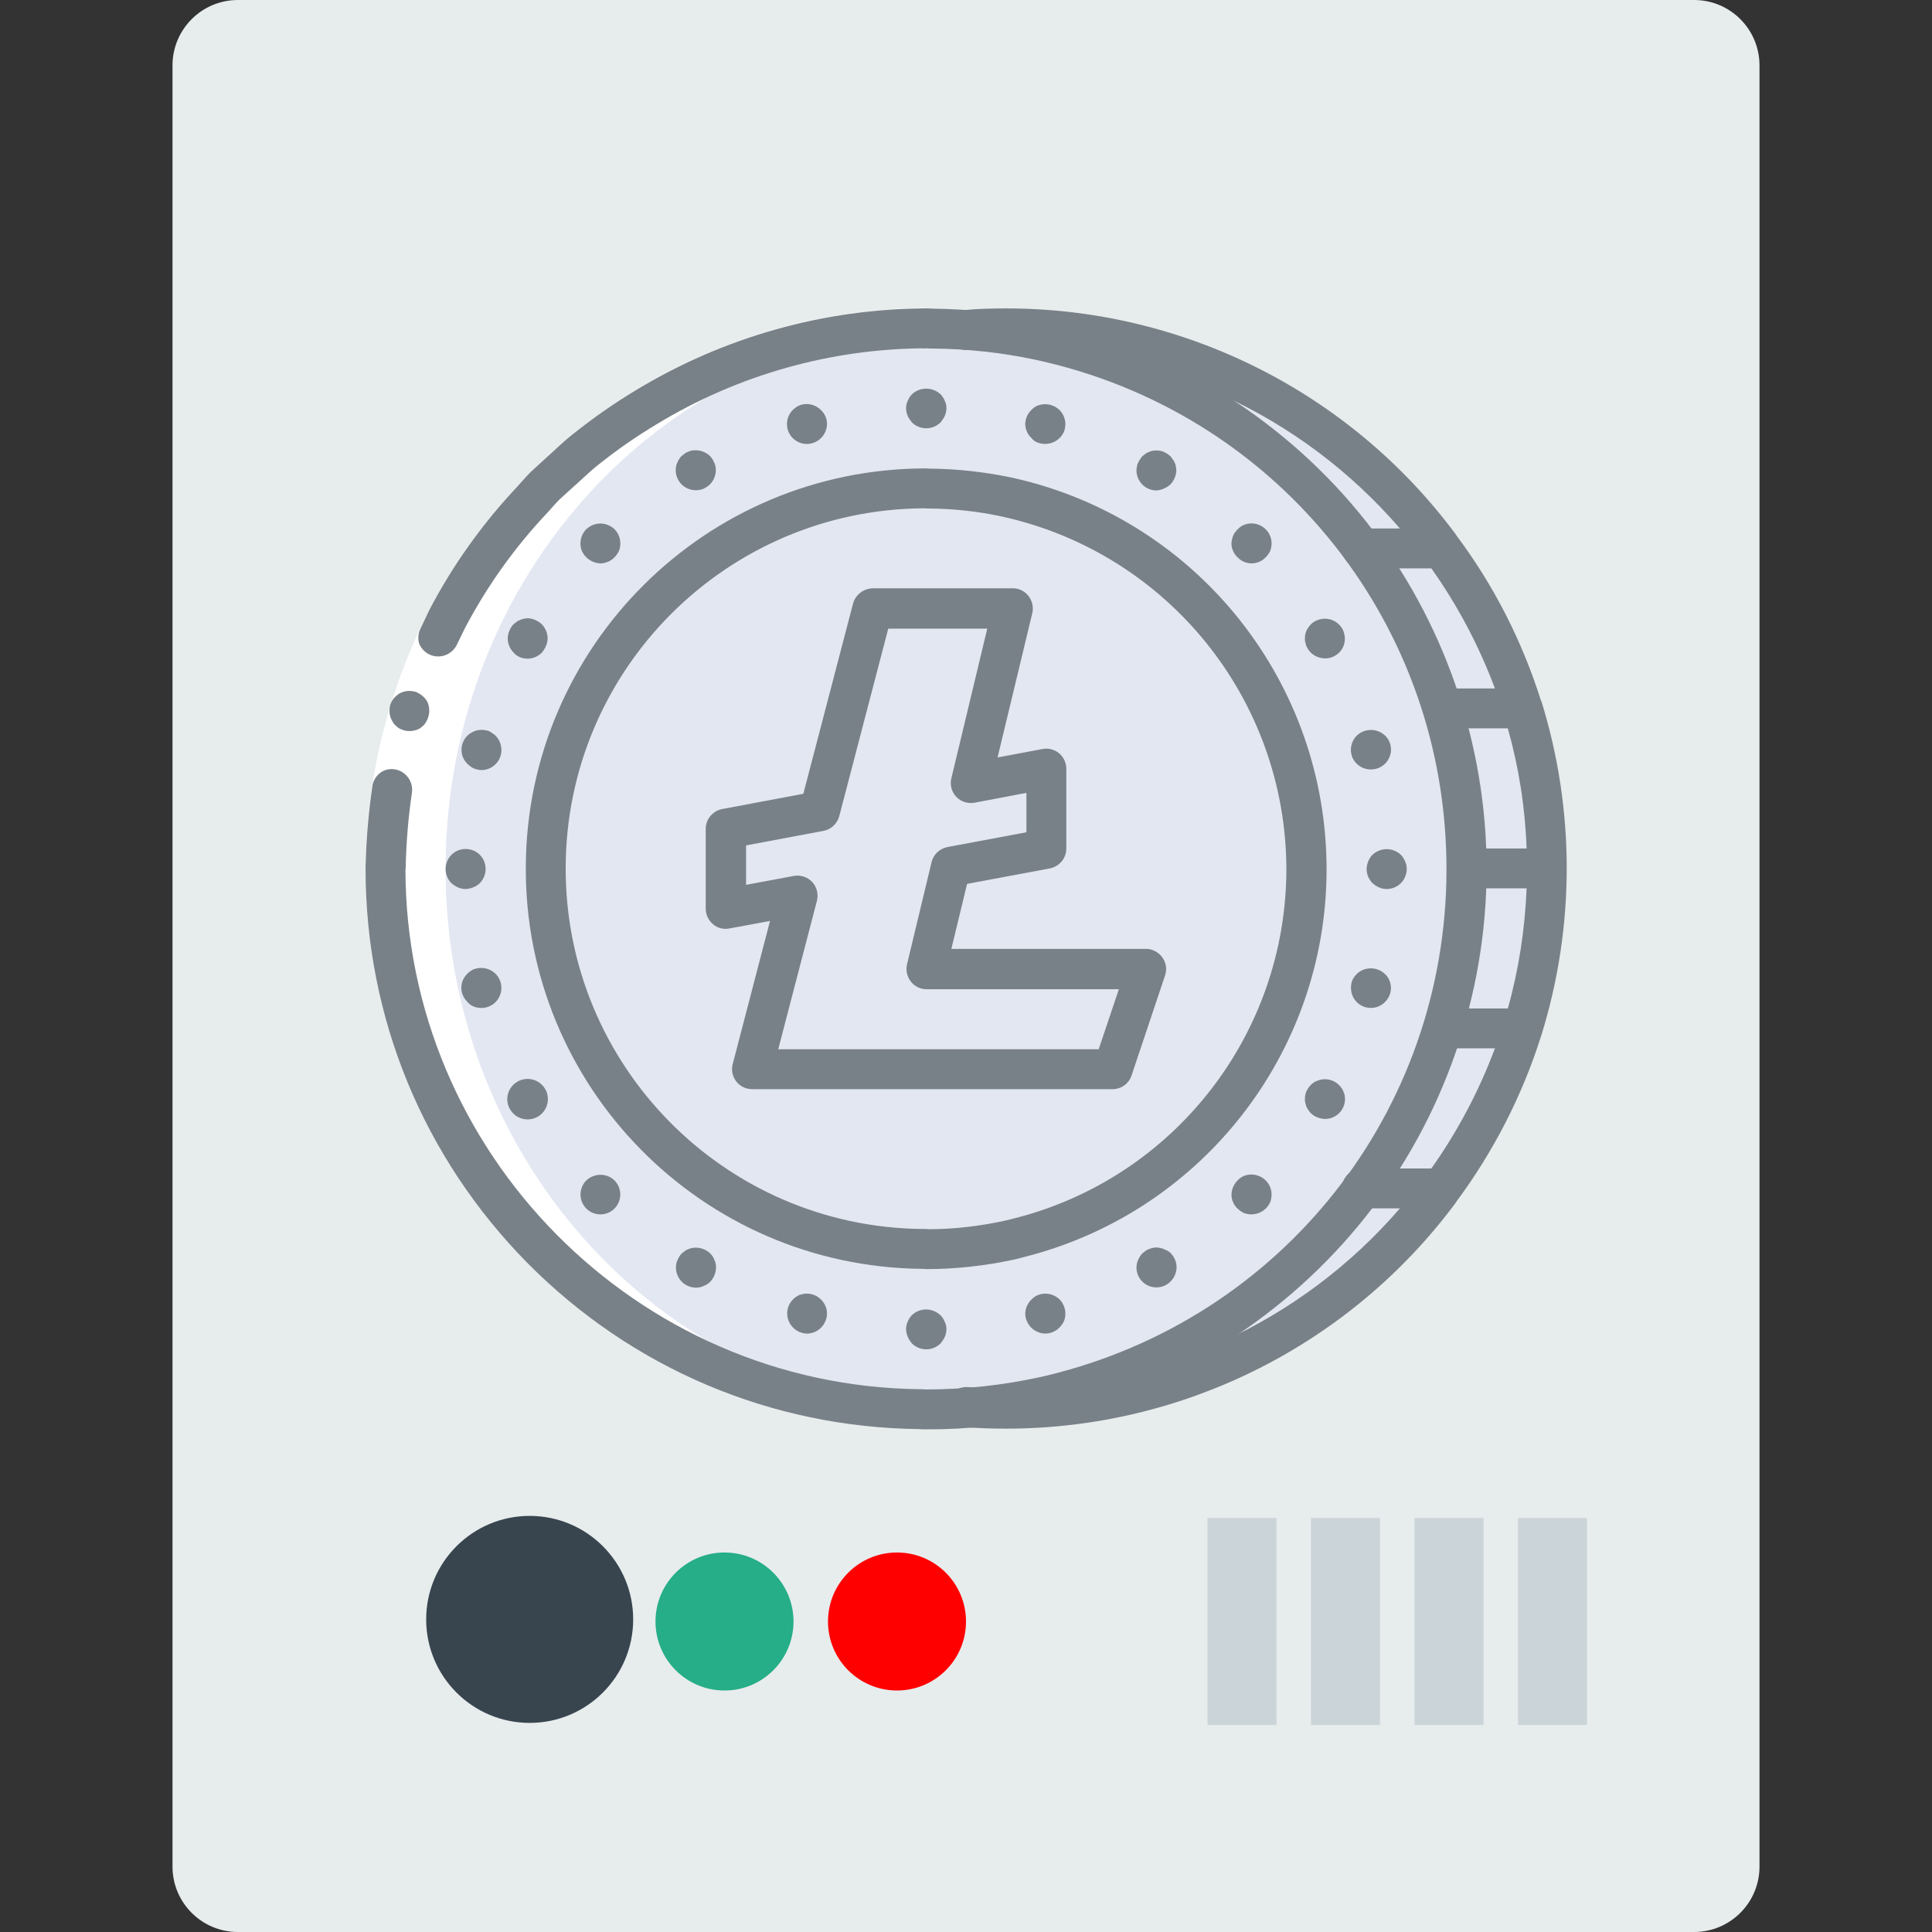 <?xml version="1.0" encoding="UTF-8" standalone="no"?>
<!-- Generator: Adobe Illustrator 19.0.0, SVG Export Plug-In . SVG Version: 6.00 Build 0)  -->

<svg
   xmlns:dc="http://purl.org/dc/elements/1.1/"
   xmlns:cc="http://creativecommons.org/ns#"
   xmlns:rdf="http://www.w3.org/1999/02/22-rdf-syntax-ns#"
   xmlns:svg="http://www.w3.org/2000/svg"
   xmlns="http://www.w3.org/2000/svg"
   xmlns:sodipodi="http://sodipodi.sourceforge.net/DTD/sodipodi-0.dtd"
   xmlns:inkscape="http://www.inkscape.org/namespaces/inkscape"
   version="1.1"
   id="Capa_1"
   x="0px"
   y="0px"
   viewBox="0 0 56 56"
   style="enable-background:new 0 0 56 56;"
   xml:space="preserve"
   sodipodi:docname="asic-ltc-3.svg"
   inkscape:version="0.92.3 (2405546, 2018-03-11)"><rect x="0" y="0" width="56" height="56" fill="#333333" stroke="none"/><defs
   id="defs4342" /><sodipodi:namedview
   pagecolor="#ffffff"
   bordercolor="#666666"
   borderopacity="1"
   objecttolerance="10"
   gridtolerance="10"
   guidetolerance="10"
   inkscape:pageopacity="0"
   inkscape:pageshadow="2"
   inkscape:window-width="1376"
   inkscape:window-height="851"
   id="namedview4340"
   showgrid="false"
   inkscape:zoom="11.9198"
   inkscape:cx="13.35781"
   inkscape:cy="29.229695"
   inkscape:window-x="1"
   inkscape:window-y="0"
   inkscape:window-maximized="0"
   inkscape:current-layer="Capa_1" />
<path
   style="fill:#E7ECED;"
   d="M49.104,56H6.896C5.849,56,5,55.151,5,54.104V1.896C5,0.849,5.849,0,6.896,0h42.209  C50.151,0,51,0.849,51,1.896v52.209C51,55.151,50.151,56,49.104,56z"
   id="path4285" />

<circle
   style="fill:#25AE88;"
   cx="21"
   cy="47"
   r="2"
   id="circle4289" />
<circle
   style="fill:#ff0000"
   cx="26"
   cy="47"
   r="2"
   id="circle4291" />




<rect
   x="44"
   y="44"
   style="fill:#CBD4D8;"
   width="2"
   height="6"
   id="rect4301" />
<rect
   x="41"
   y="44"
   style="fill:#CBD4D8;"
   width="2"
   height="6"
   id="rect4303" />
<rect
   x="38"
   y="44"
   style="fill:#CBD4D8;"
   width="2"
   height="6"
   id="rect4305" />
<rect
   x="35"
   y="44"
   style="fill:#CBD4D8;"
   width="2"
   height="6"
   id="rect4307" />
<g
   id="g4309">
</g>
<g
   id="g4311">
</g>
<g
   id="g4313">
</g>
<g
   id="g4315">
</g>
<g
   id="g4317">
</g>
<g
   id="g4319">
</g>
<g
   id="g4321">
</g>
<g
   id="g4323">
</g>
<g
   id="g4325">
</g>
<g
   id="g4327">
</g>
<g
   id="g4329">
</g>
<g
   id="g4331">
</g>
<g
   id="g4333">
</g>
<g
   id="g4335">
</g>
<g
   id="g4337">
</g>
<g
   transform="matrix(0.068,0,0,0.068,10.596,7.77)"
   id="g5720"><path
     inkscape:connector-curvature="0"
     style="fill:#e3e7f2"
     d="m 495.6,196.398 c -1.5,-5.8 -3.3,-11.5 -5.3,-17.1 -6.4,-18.1 -15,-35.3 -25.7,-51.2 -3.9,-5.9 -8.1,-11.6 -12.6,-17.1 -43.7,-54 -109.5,-85.4 -178.9,-85.3 -5.7,0 -11.4,0.2 -17.1,0.7 v 0 c -5.6,-0.4 -11.3,-0.7 -17.1,-0.7 -2.2,0 -4.4,0.1 -6.6,0.2 -2.1,-0.1 -4.1,-0.2 -6.2,-0.2 -120.1,0 -217.6,103.2 -217.6,230.4 0,127.2 97.5,230.4 217.6,230.4 2.1,0 4.1,-0.1 6.2,-0.2 2.2,0.1 4.4,0.2 6.6,0.2 5.7,0 11.4,-0.3 17.1,-0.7 v 0 c 5.6,0.5 11.3,0.7 17.1,0.7 69.5,0 135.2,-31.3 178.9,-85.3 4.4,-5.5 8.7,-11.2 12.6,-17.1 10.7,-15.9 19.3,-33.1 25.7,-51.2 2,-5.5 3.8,-11.3 5.3,-17.1 4.5,-16.7 7.1,-33.9 7.6,-51.2 0.2,-2.8 0.3,-5.6 0.3,-8.5 0,-2.9 -0.1,-5.7 -0.3,-8.5 -0.5,-17.3 -3,-34.5 -7.6,-51.2 z"
     data-original="#E3E7F2"
     class=""
     id="path5640" /><g
     id="g5654"><path
       inkscape:connector-curvature="0"
       style="fill:#ffffff"
       d="m 246.7,486.298 c -2.6,0.1 -5.2,0.2 -7.8,0.2 -2.2,0 -4.4,-0.1 -6.6,-0.2 -2,0.1 -4.2,0.2 -6.2,0.2 -120.1,0 -217.6,-103.2 -217.6,-230.4 0,-127.2 97.5,-230.4 217.6,-230.4 2,0 4.2,0.1 6.2,0.2 2.2,-0.1 4.4,-0.2 6.6,-0.2 l 7.7,0.2 c -117.7,2.8 -212.5,104.8 -212.5,230.2 0,125.4 94.8,227.5 212.6,230.2 z"
       data-original="#FFFFFF"
       id="path5642" /><path
       inkscape:connector-curvature="0"
       style="fill:#ffffff"
       d="m 281.6,26.398 c -1.5,-0.1 -2.9,-0.2 -10.8,-0.6 0.7,-0.1 1.5,-0.1 2.2,-0.1 4.3,0 8.5,0.1 12.8,0.4 -1.4,0 -2.8,0.1 -4.2,0.3 z"
       data-original="#FFFFFF"
       id="path5644" /><path
       inkscape:connector-curvature="0"
       style="fill:#ffffff"
       d="m 281.6,485.798 c 1.4,0.2 2.8,0.3 4.3,0.3 -4.3,0.3 -8.5,0.4 -12.8,0.4 -0.8,0 -1.6,0 -2.4,-0.1 3.6,-0.1 7.3,-0.3 10.9,-0.6 z"
       data-original="#FFFFFF"
       id="path5646" /><path
       inkscape:connector-curvature="0"
       style="fill:#ffffff"
       d="m 256,485.798 c 1.5,0.2 2.9,0.3 10.8,0.6 -0.7,0.1 -1.5,0.1 -2.2,0.1 -2.2,0 -4.4,-0.1 -6.6,-0.2 -2,0.1 -4.2,0.2 -6.2,0.2 -1.4,0 -2.8,0 -4.3,-0.2 2.9,-0.1 5.7,-0.3 8.5,-0.5 z"
       data-original="#FFFFFF"
       id="path5648" /><path
       inkscape:connector-curvature="0"
       style="fill:#ffffff"
       d="m 256,26.398 -8.5,-0.5 c 1.4,-0.1 2.8,-0.2 4.3,-0.2 2,0 4.2,0.1 6.2,0.2 2.2,-0.1 4.4,-0.2 6.6,-0.2 1.5,0 2.9,0 4.3,0.1 -4.4,0 -8.6,0.2 -12.9,0.6 z"
       data-original="#FFFFFF"
       id="path5650" /><path
       inkscape:connector-curvature="0"
       style="fill:#ffffff"
       d="m 0,256.098 c 0.3,-38.5 9.6,-76.4 27.3,-110.6 10.1,-19.2 22.8,-37 37.7,-52.8 1.8,-2 3.6,-4 5.5,-6 l 6,-5.5 c 4.1,-3.6 7.9,-7.4 12.2,-10.8 8.5,-6.8 17.4,-13 26.7,-18.6 37.3,-22.6 80,-34.6 123.7,-34.8 v 17.1 c -40.5,0.1 -80.2,11.3 -114.8,32.3 -8.6,5.2 -16.9,10.9 -24.8,17.2 -4,3.1 -7.5,6.7 -11.3,10 l -5.6,5.1 c -1.8,1.8 -3.4,3.7 -5.1,5.6 -13.8,14.7 -25.6,31.1 -35,49 -16.5,31.9 -25.2,67 -25.4,102.8 z"
       data-original="#FFFFFF"
       id="path5652" /></g><g
     id="g5718"><path
       inkscape:connector-curvature="0"
       style="fill:#798188"
       d="m 238.5,494.998 c -0.8,0 -1.7,0 -2.5,-0.1 -63.2,-0.7 -122.5,-25.9 -167,-70.8 -44.4,-45 -69,-104.7 -69,-168 0,-4.7 3.8,-8.5 8.5,-8.5 4.7,0 8.5,3.8 8.5,8.5 0,121 98.5,220.6 219.5,221.8 0.2,0 0.4,0 0.6,0 0.5,0 1.1,0.1 1.6,0.1 0.1,0 0.1,0 0.2,0 16.4,0 32.8,-1.8 48.8,-5.3 2.2,-0.5 4.3,-1 6.6,-1.6 100.1,-25.9 168.5,-116.1 166.4,-219.4 -2,-103.4 -74.1,-190.8 -175.1,-212.6 -14.5,-3.1 -29.4,-4.7 -44.3,-4.8 -0.2,0 -0.4,0 -0.7,0 -0.5,0 -1.1,-0.1 -1.6,-0.1 -4.7,0.1 -8.6,-3.7 -8.6,-8.4 -0.1,-4.7 3.7,-8.6 8.4,-8.6 1,0 2,0 3,0.1 15.9,0.2 31.8,1.9 47.4,5.2 52.4,11.3 100,40.3 134.1,81.6 34.1,41.3 53.4,93.6 54.5,147.2 1.1,53.6 -16.1,106.6 -48.5,149.2 -32.4,42.6 -78.8,73.6 -130.6,87 -2.3,0.6 -4.7,1.2 -7.2,1.8 -17.2,3.8 -34.8,5.8 -52.5,5.7 -0.2,0 -0.3,0 -0.5,0 z"
       data-original="#428DFF"
       class="active-path"
       data-old_color="#828588"
       id="path5656" /><path
       inkscape:connector-curvature="0"
       style="fill:#798188"
       d="m 19.8,223.398 c 0.5,-4.6 -2.6,-8.9 -7.2,-9.7 -2.3,-0.4 -4.6,0.1 -6.4,1.5 -1.8,1.4 -3,3.4 -3.3,5.7 -1.7,11.6 -2.7,23.4 -2.9,35.2 h 17.1 c 0.2,-11 1.1,-21.9 2.7,-32.7 z"
       data-original="#428DFF"
       class="active-path"
       data-old_color="#828588"
       id="path5658" /><path
       inkscape:connector-curvature="0"
       style="fill:#798188"
       d="m 27.4,164.798 c 4.3,1.9 9.2,0.1 11.4,-4 l 3.6,-7.4 c 9.4,-17.8 21.1,-34.3 35,-49 1.7,-1.8 3.3,-3.8 5.1,-5.6 l 5.6,-5.1 c 3.8,-3.3 7.3,-6.9 11.3,-10 7.9,-6.3 16.1,-12 24.8,-17.2 34.6,-21 74.3,-32.2 114.8,-32.3 v -17 c -43.6,0.1 -86.4,12.2 -123.7,34.8 -9.3,5.6 -18.2,11.8 -26.7,18.6 -4.3,3.3 -8.1,7.2 -12.2,10.8 l -6,5.5 c -1.9,1.9 -3.7,4 -5.5,6 -14.9,15.8 -27.6,33.5 -37.7,52.8 l -3.8,8 c -1,2 -1.2,4.4 -0.5,6.5 0.8,1.9 2.4,3.7 4.5,4.6 z"
       data-original="#428DFF"
       class="active-path"
       data-old_color="#828588"
       id="path5660" /><path
       inkscape:connector-curvature="0"
       style="fill:#798188"
       d="m 12.2,194.398 c 0.4,0.4 0.8,0.8 1.3,1.2 0.4,0.4 0.9,0.7 1.4,0.9 0.5,0.2 1.1,0.4 1.6,0.6 2.2,0.5 4.5,0.3 6.5,-0.8 0.9,-0.6 1.8,-1.3 2.4,-2.2 1.9,-2.7 2.3,-6.1 1,-9.1 -0.5,-1 -1.2,-1.8 -2.1,-2.6 -0.8,-0.7 -1.8,-1.3 -2.8,-1.7 -2.2,-0.7 -4.5,-0.6 -6.6,0.4 -2.1,1.1 -3.7,2.9 -4.4,5.2 -0.6,2.3 -0.3,4.7 0.8,6.7 z"
       data-original="#428DFF"
       class="active-path"
       data-old_color="#828588"
       id="path5662" /><path
       inkscape:connector-curvature="0"
       style="fill:#798188"
       d="m 240.8,85.498 h -0.5 c -0.3,0 -1.1,-0.1 -1.4,-0.1 -93.9,0 -170.1,75.9 -170.6,169.7 -0.5,93.9 74.9,170.5 168.8,171.5 h 0.9 c 0.3,0 0.8,0.1 1,0.1 12.6,0 25.2,-1.4 37.6,-4.1 1.4,-0.3 2.8,-0.7 5.1,-1.3 76.6,-19.8 129.6,-89.6 127.9,-168.7 -1.7,-79.1 -57.4,-146.7 -134.7,-163.4 -11.2,-2.3 -22.6,-3.6 -34.1,-3.7 z m 151.7,170.6 c 0,70.3 -47.7,131.6 -115.7,148.9 -1.5,0.4 -2.7,0.7 -4,1 -10.9,2.4 -21.9,3.7 -33,3.7 l -0.6,-0.1 c -0.2,0 -0.5,0 -0.7,0 h -1.3 c -84.3,-0.9 -152.1,-69.7 -151.9,-154 0.2,-84.3 68.4,-152.7 152.7,-153.2 0.2,0 1,0.1 1.3,0.1 h 1.2 c 10.3,0.1 20.6,1.2 30.7,3.4 70.7,15.5 121.1,77.9 121.3,150.2 z"
       data-original="#428DFF"
       class="active-path"
       data-old_color="#828588"
       id="path5664" /><path
       inkscape:connector-curvature="0"
       style="fill:#798188"
       d="m 232.9,53.798 c -0.8,0.8 -1.4,1.8 -1.8,2.8 -0.5,1 -0.7,2.1 -0.7,3.2 0,0.6 0.1,1.1 0.2,1.7 0.1,0.5 0.3,1.1 0.5,1.5 0.2,0.5 0.4,1 0.8,1.4 0.3,0.5 0.6,0.9 1,1.4 1.6,1.6 3.8,2.5 6.1,2.5 2.3,0 4.4,-0.9 6.1,-2.5 0.3,-0.4 0.7,-0.9 1,-1.4 0.3,-0.4 0.6,-0.9 0.8,-1.4 0.2,-0.5 0.4,-1 0.5,-1.5 0.1,-0.6 0.2,-1.1 0.2,-1.7 0,-1.1 -0.2,-2.2 -0.7,-3.2 -0.4,-1 -1,-2 -1.8,-2.8 -3.5,-3.2 -8.8,-3.2 -12.2,0 z"
       data-original="#428DFF"
       class="active-path"
       data-old_color="#828588"
       id="path5666" /><path
       inkscape:connector-curvature="0"
       style="fill:#798188"
       d="m 232.9,446.298 c -0.8,0.8 -1.4,1.8 -1.8,2.8 -0.5,1 -0.7,2.1 -0.7,3.2 0,0.5 0.1,1.1 0.2,1.6 0.1,0.6 0.3,1.1 0.5,1.6 0.2,0.5 0.4,1 0.8,1.5 0.3,0.5 0.6,0.9 1,1.4 1.6,1.6 3.8,2.5 6.1,2.5 2.3,0 4.4,-0.9 6.1,-2.5 0.3,-0.4 0.7,-0.9 1,-1.4 0.3,-0.4 0.6,-0.9 0.8,-1.4 0.3,-0.5 0.4,-1.1 0.5,-1.6 0.1,-0.5 0.2,-1.1 0.2,-1.6 0,-1.1 -0.2,-2.2 -0.7,-3.2 -0.4,-1 -1,-2 -1.8,-2.8 -3.5,-3.3 -8.8,-3.3 -12.2,-0.1 z"
       data-original="#428DFF"
       class="active-path"
       data-old_color="#828588"
       id="path5668" /><path
       inkscape:connector-curvature="0"
       style="fill:#798188"
       d="m 194.1,72.498 c 0.4,-0.4 0.8,-0.8 1.1,-1.3 0.3,-0.5 0.5,-0.9 0.8,-1.4 0.2,-0.5 0.3,-1.1 0.5,-1.6 0.1,-0.6 0.2,-1.1 0.2,-1.7 0,-2.3 -0.9,-4.4 -2.6,-6 -2,-2 -4.9,-2.9 -7.7,-2.4 -0.5,0.1 -1.1,0.3 -1.6,0.5 -0.5,0.2 -1,0.5 -1.4,0.8 -0.4,0.3 -0.9,0.7 -1.3,1.1 -3.3,3.3 -3.3,8.7 0,12 3.3,3.3 8.7,3.3 12,0 z"
       data-original="#428DFF"
       class="active-path"
       data-old_color="#828588"
       id="path5670" /><path
       inkscape:connector-curvature="0"
       style="fill:#798188"
       d="m 286.5,437.798 c -1,0.4 -1.9,1.1 -2.7,1.9 -0.4,0.4 -0.8,0.8 -1.1,1.3 -0.3,0.5 -0.5,0.9 -0.8,1.4 -0.2,0.5 -0.4,1.1 -0.5,1.6 -0.1,0.6 -0.2,1.1 -0.2,1.7 0,1.1 0.2,2.2 0.7,3.2 0.9,2.1 2.5,3.7 4.6,4.6 3.2,1.4 6.9,0.6 9.3,-1.9 0.8,-0.8 1.4,-1.7 1.9,-2.7 0.4,-1 0.6,-2.1 0.6,-3.2 0,-2.3 -0.9,-4.5 -2.5,-6.1 -2.5,-2.4 -6.1,-3.1 -9.3,-1.8 z"
       data-original="#428DFF"
       class="active-path"
       data-old_color="#828588"
       id="path5672" /><path
       inkscape:connector-curvature="0"
       style="fill:#798188"
       d="m 144,94.098 c 1,-0.5 2,-1.1 2.8,-1.9 1.6,-1.6 2.5,-3.8 2.5,-6.1 0,-1.1 -0.2,-2.2 -0.7,-3.2 -0.4,-1 -1,-2 -1.8,-2.8 -2.1,-2 -5,-2.8 -7.8,-2.3 -0.5,0.1 -1.1,0.3 -1.5,0.5 -0.5,0.2 -1.1,0.4 -1.5,0.8 -0.4,0.3 -0.9,0.7 -1.3,1 -0.8,0.8 -1.4,1.8 -1.8,2.8 -0.5,1 -0.7,2.1 -0.7,3.2 0,2.3 0.9,4.5 2.5,6.1 1.6,1.6 3.8,2.5 6.1,2.5 1.1,0 2.2,-0.2 3.2,-0.6 z"
       data-original="#428DFF"
       class="active-path"
       data-old_color="#828588"
       id="path5674" /><path
       inkscape:connector-curvature="0"
       style="fill:#798188"
       d="m 340.3,418.198 c -0.5,-0.3 -1.1,-0.4 -1.6,-0.5 -1.1,-0.3 -2.2,-0.3 -3.3,0 -0.5,0.1 -1.1,0.3 -1.5,0.5 -0.5,0.2 -1.1,0.4 -1.5,0.8 -0.4,0.3 -0.9,0.7 -1.3,1 -0.4,0.4 -0.7,0.8 -1,1.3 -0.3,0.5 -0.6,1 -0.8,1.5 -0.2,0.5 -0.4,1 -0.5,1.5 -0.1,0.6 -0.2,1.1 -0.2,1.7 0,4.7 3.8,8.5 8.5,8.5 2.3,0 4.5,-0.9 6.1,-2.6 0.8,-0.8 1.4,-1.7 1.8,-2.7 0.4,-1 0.7,-2.1 0.7,-3.2 0,-2.3 -0.9,-4.4 -2.5,-6.1 -0.4,-0.4 -0.8,-0.7 -1.3,-1 -0.5,-0.2 -1,-0.5 -1.6,-0.7 z"
       data-original="#428DFF"
       class="active-path"
       data-old_color="#828588"
       id="path5676" /><path
       inkscape:connector-curvature="0"
       style="fill:#798188"
       d="m 100.2,125.898 c 0.5,0 1.1,-0.1 1.6,-0.2 0.5,-0.2 1.1,-0.3 1.6,-0.5 0.5,-0.3 1,-0.5 1.4,-0.8 0.5,-0.3 0.9,-0.7 1.3,-1.1 0.8,-0.8 1.4,-1.7 1.9,-2.7 0.4,-1 0.6,-2.1 0.6,-3.2 0,-2.3 -0.9,-4.5 -2.5,-6.1 -3.4,-3.2 -8.6,-3.2 -12,0 -1.6,1.6 -2.5,3.8 -2.5,6.1 0,1.1 0.2,2.2 0.6,3.2 1.4,3.1 4.5,5.2 8,5.3 z"
       data-original="#428DFF"
       class="active-path"
       data-old_color="#828588"
       id="path5678" /><path
       inkscape:connector-curvature="0"
       style="fill:#798188"
       d="m 374.4,386.998 c -1,0.4 -2,1.1 -2.7,1.9 -1.6,1.6 -2.5,3.7 -2.6,6 0,1.1 0.2,2.3 0.7,3.3 0.4,1 1.1,2 1.9,2.7 0.8,0.8 1.7,1.4 2.7,1.9 3.2,1.2 6.8,0.5 9.3,-1.9 0.8,-0.8 1.4,-1.7 1.9,-2.7 0.4,-1.1 0.6,-2.2 0.6,-3.3 0,-2.2 -0.9,-4.4 -2.5,-6 -2.4,-2.4 -6.1,-3.2 -9.3,-1.9 z"
       data-original="#428DFF"
       class="active-path"
       data-old_color="#828588"
       id="path5680" /><path
       inkscape:connector-curvature="0"
       style="fill:#798188"
       d="m 69,166.498 c 2.3,0 4.4,-0.9 6.1,-2.5 0.4,-0.4 0.7,-0.9 1,-1.4 0.3,-0.4 0.6,-0.9 0.8,-1.5 0.2,-0.5 0.4,-1 0.5,-1.5 0.1,-0.6 0.2,-1.1 0.2,-1.7 0,-2.3 -0.9,-4.4 -2.5,-6.1 -0.4,-0.4 -0.8,-0.7 -1.3,-1 -0.5,-0.3 -1,-0.6 -1.5,-0.8 -0.5,-0.2 -1,-0.4 -1.5,-0.5 -1.1,-0.3 -2.2,-0.3 -3.3,0 -0.6,0.1 -1.1,0.2 -1.6,0.5 -0.5,0.2 -1.1,0.4 -1.5,0.8 -0.4,0.3 -0.9,0.7 -1.3,1 -0.8,0.8 -1.4,1.8 -1.8,2.8 -0.4,1 -0.7,2.1 -0.7,3.2 0,2.3 0.9,4.5 2.5,6.1 1.4,1.7 3.6,2.6 5.9,2.6 z"
       data-original="#428DFF"
       class="active-path"
       data-old_color="#828588"
       id="path5682" /><path
       inkscape:connector-curvature="0"
       style="fill:#798188"
       d="m 405.7,346.398 c -1.1,0.4 -2,1 -2.8,1.8 -0.8,0.8 -1.4,1.8 -1.9,2.8 -0.4,1 -0.6,2.1 -0.6,3.2 0,0.6 0,1.1 0.2,1.7 0.1,0.5 0.3,1 0.4,1.5 0.5,1 1.1,2 1.9,2.8 1.6,1.6 3.8,2.4 6.1,2.5 4.7,0 8.5,-3.8 8.5,-8.5 0,-1.1 -0.2,-2.2 -0.7,-3.2 -0.4,-1.1 -1.1,-2 -1.9,-2.8 -2.4,-2.4 -6.1,-3.1 -9.2,-1.8 z"
       data-original="#428DFF"
       class="active-path"
       data-old_color="#828588"
       id="path5684" /><path
       inkscape:connector-curvature="0"
       style="fill:#798188"
       d="m 55.4,199.298 c -0.4,-0.4 -0.8,-0.7 -1.3,-1 -0.5,-0.3 -0.9,-0.6 -1.4,-0.9 -0.5,-0.2 -1.1,-0.3 -1.6,-0.4 -2.5,-0.5 -5.1,0.2 -7.1,1.8 -2,1.6 -3.1,4 -3.1,6.6 0,2.3 0.9,4.4 2.6,6 0.8,0.8 1.7,1.5 2.7,1.9 1.1,0.4 2.2,0.7 3.3,0.7 4.7,-0.1 8.4,-3.9 8.4,-8.5 0,-2.4 -0.9,-4.6 -2.5,-6.2 z"
       data-original="#428DFF"
       class="active-path"
       data-old_color="#828588"
       id="path5686" /><path
       inkscape:connector-curvature="0"
       style="fill:#798188"
       d="m 422.5,312.898 c 3.3,3.3 8.7,3.3 12,0 2.5,-2.4 3.3,-6.1 1.9,-9.3 -0.4,-1 -1.1,-2 -1.9,-2.7 -3.4,-3.2 -8.7,-3.2 -12,0 -0.8,0.8 -1.4,1.7 -1.9,2.7 -1.2,3.2 -0.5,6.9 1.9,9.3 z"
       data-original="#428DFF"
       class="active-path"
       data-old_color="#828588"
       id="path5688" /><path
       inkscape:connector-curvature="0"
       style="fill:#798188"
       d="m 48.7,262.198 c 3.3,-3.4 3.3,-8.8 0,-12.1 -3.3,-3.3 -8.8,-3.3 -12.1,0 -3.3,3.3 -3.3,8.8 0,12.1 0.4,0.3 0.9,0.7 1.3,1 0.5,0.3 1,0.6 1.5,0.8 0.5,0.2 1,0.4 1.5,0.5 0.6,0.1 1.1,0.2 1.7,0.2 2.3,-0.1 4.5,-1 6.1,-2.5 z"
       data-original="#428DFF"
       class="active-path"
       data-old_color="#828588"
       id="path5690" /><path
       inkscape:connector-curvature="0"
       style="fill:#798188"
       d="m 427.4,252.898 c -0.4,1 -0.7,2.1 -0.7,3.2 0,2.3 0.9,4.4 2.5,6.1 0.4,0.3 0.9,0.7 1.3,1 0.5,0.3 1,0.6 1.5,0.8 0.5,0.2 1,0.4 1.5,0.5 0.6,0.1 1.1,0.2 1.7,0.2 2.3,0 4.5,-0.9 6.1,-2.5 1.6,-1.6 2.5,-3.8 2.5,-6.1 0,-1.1 -0.2,-2.2 -0.7,-3.2 -0.4,-1 -1,-2 -1.8,-2.8 -3.4,-3.2 -8.7,-3.2 -12.1,0 -0.8,0.8 -1.4,1.7 -1.8,2.8 z"
       data-original="#428DFF"
       class="active-path"
       data-old_color="#828588"
       id="path5692" /><path
       inkscape:connector-curvature="0"
       style="fill:#798188"
       d="m 46.1,314.798 c 1.1,0.4 2.2,0.6 3.3,0.6 2.2,0 4.4,-0.9 6,-2.5 1.6,-1.6 2.5,-3.8 2.5,-6.1 0,-2.2 -0.9,-4.4 -2.5,-6 -2.5,-2.4 -6.1,-3.1 -9.3,-1.9 -2,0.9 -3.7,2.6 -4.6,4.6 -1.4,3.2 -0.6,6.9 1.9,9.3 0.7,0.9 1.7,1.6 2.7,2 z"
       data-original="#428DFF"
       class="active-path"
       data-old_color="#828588"
       id="path5694" /><path
       inkscape:connector-curvature="0"
       style="fill:#798188"
       d="m 422.5,199.298 c -1.6,1.6 -2.5,3.8 -2.5,6.1 0,0.5 0,1.1 0.2,1.6 0.1,0.6 0.2,1.1 0.4,1.6 0.3,0.5 0.5,1 0.8,1.4 0.3,0.5 0.7,0.9 1.1,1.3 2.4,2.4 6.1,3.1 9.3,1.8 3.2,-1.3 5.3,-4.4 5.3,-7.8 0,-2.3 -0.9,-4.5 -2.6,-6.1 -3.4,-3.1 -8.6,-3.1 -12,0.1 z"
       data-original="#428DFF"
       class="active-path"
       data-old_color="#828588"
       id="path5696" /><path
       inkscape:connector-curvature="0"
       style="fill:#798188"
       d="m 62.9,360.298 c 2.9,3 7.5,3.4 10.9,1.2 3.5,-2.3 4.8,-6.7 3.3,-10.5 -1.6,-3.8 -5.6,-6 -9.7,-5.2 -4.1,0.8 -7,4.4 -7,8.5 0,2.2 0.9,4.4 2.5,6 z"
       data-original="#428DFF"
       class="active-path"
       data-old_color="#828588"
       id="path5698" /><path
       inkscape:connector-curvature="0"
       style="fill:#798188"
       d="m 416.8,154.698 c -0.4,-1.1 -1.1,-2 -1.9,-2.8 -2.4,-2.4 -6.1,-3.1 -9.2,-1.8 -1.1,0.4 -2,1 -2.8,1.8 -0.8,0.8 -1.4,1.8 -1.9,2.8 -0.4,1 -0.6,2.1 -0.6,3.2 0,0.6 0,1.1 0.2,1.7 0.1,0.5 0.3,1 0.4,1.5 0.5,1 1.1,2 1.9,2.8 1.6,1.6 3.8,2.4 6.1,2.5 2.2,0 4.4,-0.9 6,-2.5 2.4,-2.3 3.1,-6 1.8,-9.2 z"
       data-original="#428DFF"
       class="active-path"
       data-old_color="#828588"
       id="path5700" /><path
       inkscape:connector-curvature="0"
       style="fill:#798188"
       d="m 94.1,388.898 c -3.3,3.3 -3.3,8.7 0,12 3.3,3.3 8.7,3.3 12,0 3.3,-3.3 3.3,-8.7 0,-12 -3.3,-3.2 -8.6,-3.2 -12,0 z"
       data-original="#428DFF"
       class="active-path"
       data-old_color="#828588"
       id="path5702" /><path
       inkscape:connector-curvature="0"
       style="fill:#798188"
       d="m 374.4,125.198 c 3.2,1.4 6.9,0.6 9.3,-1.9 0.8,-0.8 1.4,-1.7 1.9,-2.7 0.4,-1 0.6,-2.1 0.6,-3.2 0,-2.9 -1.4,-5.5 -3.8,-7.1 -2.4,-1.6 -5.4,-1.9 -8,-0.8 -1,0.4 -2,1.1 -2.7,1.9 -0.8,0.8 -1.5,1.7 -1.9,2.7 -0.4,1.1 -0.7,2.2 -0.7,3.3 0,1.1 0.2,2.2 0.7,3.2 0.4,1 1.1,2 1.9,2.7 0.8,0.8 1.7,1.5 2.7,1.9 z"
       data-original="#428DFF"
       class="active-path"
       data-old_color="#828588"
       id="path5704" /><path
       inkscape:connector-curvature="0"
       style="fill:#798188"
       d="m 139.1,417.698 c -0.5,0.1 -1.1,0.3 -1.5,0.5 -0.5,0.2 -1.1,0.4 -1.5,0.8 -0.4,0.3 -0.9,0.7 -1.3,1 -0.8,0.8 -1.4,1.8 -1.8,2.8 -0.5,1 -0.7,2.1 -0.7,3.2 0,2.3 0.9,4.4 2.5,6.1 1.6,1.6 3.8,2.5 6.1,2.5 1.1,0 2.2,-0.2 3.2,-0.7 1,-0.4 2,-1 2.8,-1.8 1.6,-1.6 2.4,-3.8 2.5,-6.1 0,-1.1 -0.2,-2.2 -0.7,-3.2 -0.4,-1.1 -1,-2 -1.8,-2.8 -2.1,-2 -5,-2.8 -7.8,-2.3 z"
       data-original="#428DFF"
       class="active-path"
       data-old_color="#828588"
       id="path5706" /><path
       inkscape:connector-curvature="0"
       style="fill:#798188"
       d="m 343.1,92.198 c 0.8,-0.8 1.4,-1.8 1.8,-2.8 0.4,-1 0.7,-2.1 0.7,-3.2 0,-0.5 -0.1,-1.1 -0.2,-1.6 -0.1,-0.6 -0.2,-1.1 -0.5,-1.6 -0.2,-0.5 -0.4,-1 -0.8,-1.4 -0.3,-0.5 -0.7,-0.9 -1,-1.4 -0.4,-0.3 -0.9,-0.7 -1.3,-1 -0.5,-0.3 -1,-0.6 -1.5,-0.8 -0.5,-0.3 -1.1,-0.4 -1.6,-0.5 -1.1,-0.2 -2.2,-0.2 -3.3,0 -0.5,0.1 -1.1,0.3 -1.5,0.5 -0.5,0.2 -1.1,0.4 -1.5,0.8 -0.4,0.3 -0.9,0.7 -1.3,1 -0.4,0.4 -0.7,0.9 -1,1.4 -0.3,0.4 -0.6,0.9 -0.8,1.4 -0.3,0.5 -0.4,1.1 -0.5,1.6 -0.1,0.5 -0.2,1.1 -0.2,1.6 0,2.3 0.9,4.4 2.5,6.1 1.6,1.6 3.8,2.5 6.1,2.5 2.1,-0.2 4.3,-1.1 5.9,-2.6 z"
       data-original="#428DFF"
       class="active-path"
       data-old_color="#828588"
       id="path5708" /><path
       inkscape:connector-curvature="0"
       style="fill:#798188"
       d="m 186.5,437.298 c -0.5,0.1 -1.1,0.3 -1.6,0.4 -0.5,0.3 -0.9,0.5 -1.4,0.8 -0.4,0.3 -0.9,0.7 -1.3,1.1 -3.3,3.3 -3.3,8.7 0,12 0.4,0.4 0.8,0.8 1.3,1.1 0.5,0.3 0.9,0.5 1.4,0.8 0.6,0.2 1.1,0.3 1.6,0.5 0.6,0.1 1.1,0.2 1.7,0.2 4.7,-0.1 8.4,-3.9 8.5,-8.5 0,-2.6 -1.2,-5 -3.2,-6.6 -1.9,-1.6 -4.5,-2.3 -7,-1.8 z"
       data-original="#428DFF"
       class="active-path"
       data-old_color="#828588"
       id="path5710" /><path
       inkscape:connector-curvature="0"
       style="fill:#798188"
       d="m 286.5,74.398 c 3.2,1.2 6.8,0.5 9.3,-1.9 0.8,-0.8 1.4,-1.7 1.9,-2.7 0.4,-1.1 0.6,-2.2 0.6,-3.3 0,-2.2 -0.9,-4.4 -2.5,-6 -2.5,-2.4 -6.1,-3.1 -9.3,-1.9 -1,0.4 -2,1.1 -2.7,1.9 -0.4,0.4 -0.8,0.8 -1.1,1.3 -0.3,0.5 -0.6,0.9 -0.8,1.4 -0.2,0.5 -0.4,1.1 -0.5,1.6 -0.1,0.5 -0.2,1.1 -0.2,1.6 0,1.1 0.2,2.3 0.7,3.3 0.4,1 1.1,2 1.9,2.7 0.7,0.9 1.6,1.6 2.7,2 z"
       data-original="#428DFF"
       class="active-path"
       data-old_color="#828588"
       id="path5712" /><path
       inkscape:connector-curvature="0"
       style="fill:#798188"
       d="m 501,184.298 c -8,-25.3 -20.1,-49.1 -36,-70.3 -0.1,-0.2 -0.2,-0.3 -0.3,-0.5 -45,-60.6 -116.1,-96.3 -191.6,-96.3 -6.7,0 -12.5,0.2 -17.8,0.7 -3,0.3 -5.7,2.1 -7,4.9 -1.3,2.8 -1,6 0.8,8.5 1.8,2.5 4.7,3.9 7.8,3.6 4.8,-0.4 10.1,-0.7 16.3,-0.7 64.4,0 125.6,28 167.7,76.8 h -16.2 c -4.7,0 -8.5,3.8 -8.5,8.5 0,4.7 3.8,8.5 8.5,8.5 h 29.6 c 11.2,15.8 20.3,33 27.1,51.2 h -22.1 c -4.7,0 -8.5,3.8 -8.5,8.5 0,4.7 3.8,8.5 8.5,8.5 h 27.6 c 4.7,16.7 7.4,33.9 8,51.2 h -25.4 c -4.7,0 -8.5,3.8 -8.5,8.5 0,4.7 3.8,8.5 8.5,8.5 h 25.4 c -0.7,17.3 -3.3,34.5 -8,51.2 h -27.6 c -4.7,0 -8.5,3.8 -8.5,8.5 0,4.7 3.8,8.5 8.5,8.5 h 22.1 c -6.8,18.2 -15.9,35.4 -27.1,51.2 h -29.6 c -4.7,0 -8.5,3.8 -8.5,8.5 0,4.7 3.8,8.5 8.5,8.5 h 16.2 c -42.1,48.8 -103.3,76.8 -167.7,76.8 -6.2,0 -11.5,-0.2 -16.3,-0.6 -3,-0.3 -6,1.1 -7.8,3.6 -1.8,2.5 -2.1,5.7 -0.8,8.5 1.3,2.8 3.9,4.6 7,4.9 5.3,0.5 11.1,0.7 17.8,0.7 75.5,0 146.6,-35.7 191.6,-96.3 0.1,-0.1 0.2,-0.3 0.3,-0.5 15.8,-21.3 28,-45.1 36,-70.3 0.1,-0.2 0.1,-0.4 0.2,-0.6 14.4,-46.4 14.4,-96 0,-142.4 -0.1,0.1 -0.1,-0.1 -0.2,-0.3 z"
       data-original="#428DFF"
       class="active-path"
       data-old_color="#828588"
       id="path5714" /><path
       inkscape:connector-curvature="0"
       style="fill:#798188"
       d="m 207.8,142.998 -21.2,81.1 -34.6,6.5 c -4,0.8 -7,4.3 -7,8.4 v 34.1 c 0,2.5 1.1,4.9 3.1,6.6 2,1.7 4.5,2.3 7,1.8 l 17.3,-3.2 -15.9,61 c -0.7,2.6 -0.1,5.3 1.5,7.4 1.6,2.1 4.1,3.3 6.8,3.3 h 153.6 c 3.7,0 6.9,-2.3 8.1,-5.8 l 14.3,-42.7 c 0.9,-2.6 0.4,-5.5 -1.2,-7.7 -1.6,-2.2 -4.2,-3.6 -6.9,-3.6 h -83 l 6.7,-27.7 35.3,-6.6 c 4,-0.8 7,-4.3 7,-8.4 v -34.1 c 0,-2.5 -1.1,-4.9 -3.1,-6.6 -2,-1.6 -4.5,-2.3 -7,-1.8 l -19.2,3.6 14.8,-61.5 c 0.6,-2.5 0,-5.2 -1.6,-7.3 -1.6,-2.1 -4.1,-3.3 -6.7,-3.3 h -59.7 c -4,0.1 -7.4,2.8 -8.4,6.5 z m 57.2,10.7 -15.3,63.8 c -0.7,2.8 0.1,5.8 2.1,7.9 2,2.1 4.9,3 7.8,2.5 l 22.1,-4.2 v 16.8 l -33.7,6.3 c -3.4,0.7 -6.1,3.3 -6.8,6.7 l -10.4,43.3 c -0.6,2.5 0,5.2 1.6,7.3 1.6,2.1 4.1,3.3 6.7,3.3 h 82 l -8.6,25.6 H 175.9 l 16.5,-63.3 c 0.7,-2.8 0,-5.8 -2,-8 -2,-2.1 -4.9,-3.1 -7.8,-2.6 l -20.4,3.8 v -16.8 l 33,-6.2 c 3.2,-0.6 5.8,-3 6.7,-6.2 l 20.9,-80 z"
       data-original="#428DFF"
       class="active-path"
       data-old_color="#828588"
       id="path5716" /></g></g><circle
   style="fill:#38454f"
   cx="15.353"
   cy="46.939"
   r="3"
   id="circle4287" /></svg>